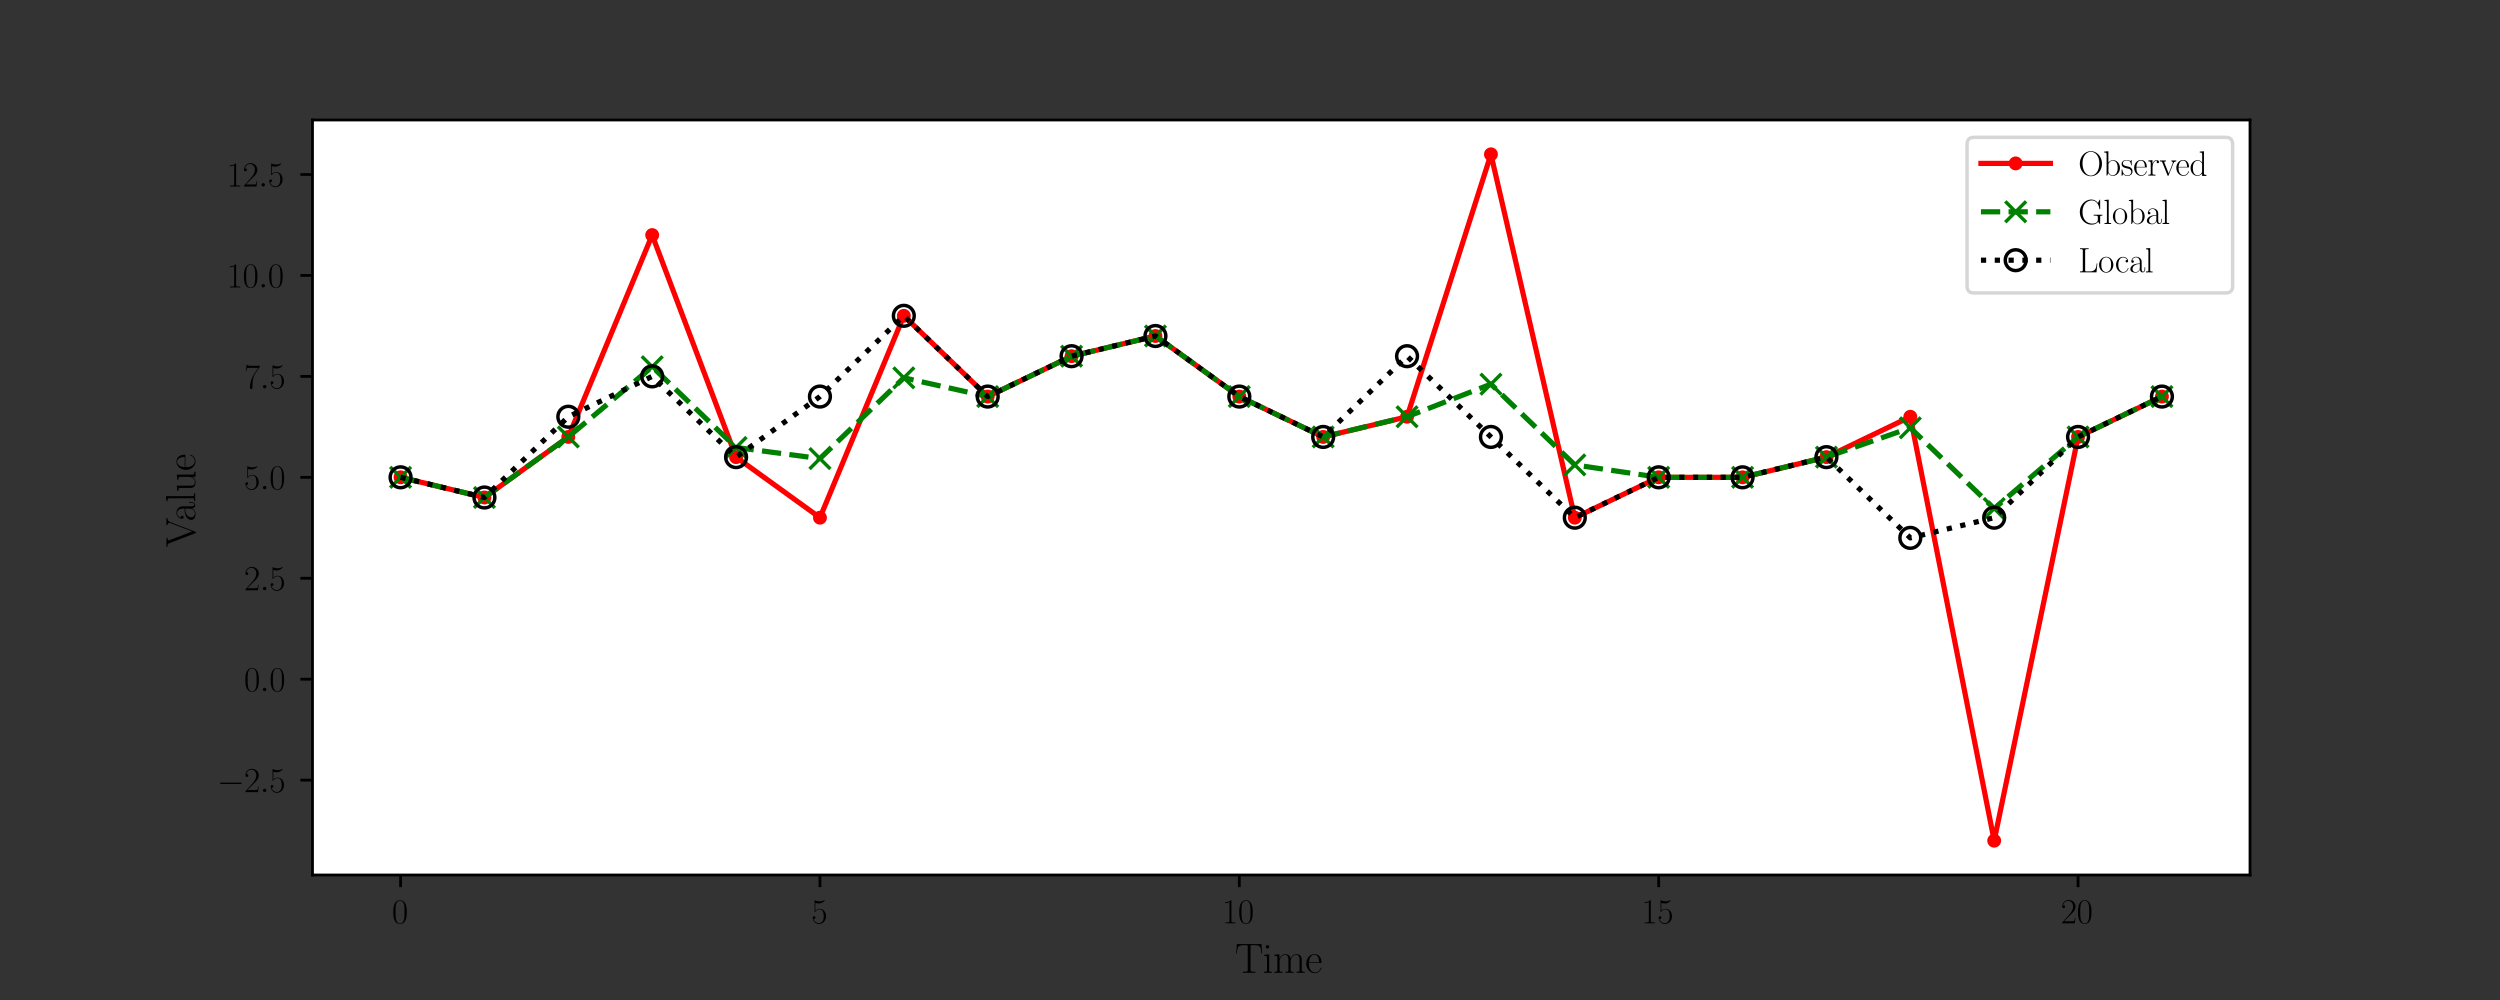 <?xml version="1.0" encoding="utf-8" standalone="no"?>
<!DOCTYPE svg PUBLIC "-//W3C//DTD SVG 1.1//EN"
  "http://www.w3.org/Graphics/SVG/1.1/DTD/svg11.dtd">
<svg height="288pt" version="1.1" viewBox="0 0 720 288" width="720pt" xmlns="http://www.w3.org/2000/svg" xmlns:xlink="http://www.w3.org/1999/xlink">
 <rect x="0" y="0" width="720" height="288" fill="#333333" stroke="none"/>
 <defs>
  <style type="text/css">*{stroke-linecap:butt;stroke-linejoin:round;}</style>
 </defs>
 <g id="figure_1">
  <g id="patch_1">
   <path d="M 0 288 
L 720 288 
L 720 0 
L 0 0 
z
" style="fill:none;"/>
  </g>
  <g id="axes_1">
   <g id="patch_2">
    <path d="M 90 252 
L 648 252 
L 648 34.56 
L 90 34.56 
z
" style="fill:#ffffff;"/>
   </g>
   <g id="matplotlib.axis_1">
    <g id="xtick_1">
     <g id="line2d_1">
      <defs>
       <path d="M 0 0 
L 0 3.5 
" id="m90755e7027" style="stroke:#000000;stroke-width:0.8;"/>
      </defs>
      <g>
       <use style="stroke:#000000;stroke-width:0.8;" x="115.364" xlink:href="#m90755e7027" y="252"/>
      </g>
     </g>
     <g id="text_1">
      <!-- $\mathdefault{0}$ -->
      <g transform="translate(112.873 265.918)scale(0.1 -0.1)">
       <defs>
        <path d="M 2688 2025 
C 2688 2416 2682 3080 2413 3591 
C 2176 4039 1798 4198 1466 4198 
C 1158 4198 768 4058 525 3597 
C 269 3118 243 2524 243 2025 
C 243 1661 250 1106 448 619 
C 723 -39 1216 -128 1466 -128 
C 1760 -128 2208 -7 2470 600 
C 2662 1042 2688 1559 2688 2025 
z
M 1466 -26 
C 1056 -26 813 325 723 812 
C 653 1188 653 1738 653 2096 
C 653 2588 653 2997 736 3387 
C 858 3929 1216 4096 1466 4096 
C 1728 4096 2067 3923 2189 3400 
C 2272 3036 2278 2607 2278 2096 
C 2278 1680 2278 1169 2202 792 
C 2067 95 1690 -26 1466 -26 
z
" id="CMR17-30" transform="scale(0.016)"/>
       </defs>
       <use transform="scale(0.996)" xlink:href="#CMR17-30"/>
      </g>
     </g>
    </g>
    <g id="xtick_2">
     <g id="line2d_2">
      <g>
       <use style="stroke:#000000;stroke-width:0.8;" x="236.143" xlink:href="#m90755e7027" y="252"/>
      </g>
     </g>
     <g id="text_2">
      <!-- $\mathdefault{5}$ -->
      <g transform="translate(233.652 265.918)scale(0.1 -0.1)">
       <defs>
        <path d="M 730 3692 
C 794 3666 1056 3584 1325 3584 
C 1920 3584 2246 3911 2432 4100 
C 2432 4157 2432 4192 2394 4192 
C 2387 4192 2374 4192 2323 4163 
C 2099 4058 1837 3973 1517 3973 
C 1325 3973 1037 3999 723 4139 
C 653 4171 640 4171 634 4171 
C 602 4171 595 4164 595 4037 
L 595 2203 
C 595 2089 595 2057 659 2057 
C 691 2057 704 2070 736 2114 
C 941 2401 1222 2522 1542 2522 
C 1766 2522 2246 2382 2246 1289 
C 2246 1085 2246 715 2054 421 
C 1894 159 1645 25 1370 25 
C 947 25 518 320 403 814 
C 429 807 480 795 506 795 
C 589 795 749 840 749 1038 
C 749 1210 627 1280 506 1280 
C 358 1280 262 1190 262 1011 
C 262 454 704 -128 1382 -128 
C 2042 -128 2669 440 2669 1264 
C 2669 2030 2170 2624 1549 2624 
C 1222 2624 947 2503 730 2274 
L 730 3692 
z
" id="CMR17-35" transform="scale(0.016)"/>
       </defs>
       <use transform="scale(0.996)" xlink:href="#CMR17-35"/>
      </g>
     </g>
    </g>
    <g id="xtick_3">
     <g id="line2d_3">
      <g>
       <use style="stroke:#000000;stroke-width:0.8;" x="356.922" xlink:href="#m90755e7027" y="252"/>
      </g>
     </g>
     <g id="text_3">
      <!-- $\mathdefault{10}$ -->
      <g transform="translate(351.941 265.918)scale(0.1 -0.1)">
       <defs>
        <path d="M 1702 4058 
C 1702 4192 1696 4192 1606 4192 
C 1357 3916 979 3827 621 3827 
C 602 3827 570 3827 563 3808 
C 557 3795 557 3782 557 3648 
C 755 3648 1088 3686 1344 3839 
L 1344 461 
C 1344 236 1331 160 781 160 
L 589 160 
L 589 0 
C 896 0 1216 0 1523 0 
C 1830 0 2150 0 2458 0 
L 2458 160 
L 2266 160 
C 1715 160 1702 230 1702 458 
L 1702 4058 
z
" id="CMR17-31" transform="scale(0.016)"/>
       </defs>
       <use transform="scale(0.996)" xlink:href="#CMR17-31"/>
       <use transform="translate(45.69 0)scale(0.996)" xlink:href="#CMR17-30"/>
      </g>
     </g>
    </g>
    <g id="xtick_4">
     <g id="line2d_4">
      <g>
       <use style="stroke:#000000;stroke-width:0.8;" x="477.701" xlink:href="#m90755e7027" y="252"/>
      </g>
     </g>
     <g id="text_4">
      <!-- $\mathdefault{15}$ -->
      <g transform="translate(472.72 265.918)scale(0.1 -0.1)">
       <use transform="scale(0.996)" xlink:href="#CMR17-31"/>
       <use transform="translate(45.69 0)scale(0.996)" xlink:href="#CMR17-35"/>
      </g>
     </g>
    </g>
    <g id="xtick_5">
     <g id="line2d_5">
      <g>
       <use style="stroke:#000000;stroke-width:0.8;" x="598.481" xlink:href="#m90755e7027" y="252"/>
      </g>
     </g>
     <g id="text_5">
      <!-- $\mathdefault{20}$ -->
      <g transform="translate(593.499 265.918)scale(0.1 -0.1)">
       <defs>
        <path d="M 2669 989 
L 2554 989 
C 2490 536 2438 459 2413 420 
C 2381 369 1920 369 1830 369 
L 602 369 
C 832 619 1280 1072 1824 1597 
C 2214 1967 2669 2402 2669 3035 
C 2669 3790 2067 4224 1395 4224 
C 691 4224 262 3604 262 3030 
C 262 2780 448 2748 525 2748 
C 589 2748 781 2787 781 3010 
C 781 3207 614 3264 525 3264 
C 486 3264 448 3258 422 3245 
C 544 3790 915 4058 1306 4058 
C 1862 4058 2227 3617 2227 3035 
C 2227 2479 1901 2000 1536 1584 
L 262 146 
L 262 0 
L 2515 0 
L 2669 989 
z
" id="CMR17-32" transform="scale(0.016)"/>
       </defs>
       <use transform="scale(0.996)" xlink:href="#CMR17-32"/>
       <use transform="translate(45.69 0)scale(0.996)" xlink:href="#CMR17-30"/>
      </g>
     </g>
    </g>
    <g id="text_6">
     <!-- Time -->
     <g transform="translate(355.668 280.158)scale(0.12 -0.12)">
      <defs>
       <path d="M 3981 4326 
L 288 4326 
L 179 2918 
L 294 2918 
C 378 3976 467 4160 1453 4160 
C 1568 4160 1754 4160 1805 4154 
C 1926 4135 1926 4058 1926 3912 
L 1926 459 
C 1926 230 1907 160 1376 160 
L 1197 160 
L 1197 0 
C 1504 0 1824 0 2138 0 
C 2451 0 2771 0 3078 0 
L 3078 160 
L 2899 160 
C 2368 160 2349 230 2349 459 
L 2349 3912 
C 2349 4052 2349 4129 2464 4154 
C 2515 4160 2701 4160 2816 4160 
C 3795 4160 3891 3976 3974 2918 
L 4090 2918 
L 3981 4326 
z
" id="CMR17-54" transform="scale(0.016)"/>
       <path d="M 992 3909 
C 992 4049 877 4170 730 4170 
C 589 4170 467 4056 467 3909 
C 467 3769 582 3648 730 3648 
C 870 3648 992 3763 992 3909 
z
M 243 2706 
L 243 2541 
C 602 2541 653 2502 653 2197 
L 653 427 
C 653 184 627 153 218 153 
L 218 -13 
C 371 0 646 0 806 0 
C 960 0 1222 0 1370 -13 
L 1370 153 
C 992 153 979 191 979 420 
L 979 2776 
L 243 2706 
z
" id="CMR17-69" transform="scale(0.016)"/>
       <path d="M 4326 1933 
C 4326 2252 4269 2790 3507 2790 
C 3072 2790 2771 2496 2656 2151 
L 2650 2151 
C 2573 2676 2195 2790 1837 2790 
C 1331 2790 1069 2400 973 2144 
L 966 2144 
L 966 2790 
L 211 2720 
L 211 2554 
C 589 2554 646 2515 646 2208 
L 646 428 
C 646 184 621 153 211 153 
L 211 -13 
C 365 0 646 0 813 0 
C 979 0 1267 0 1421 -13 
L 1421 153 
C 1011 153 986 178 986 428 
L 986 1658 
C 986 2247 1344 2688 1792 2688 
C 2266 2688 2317 2266 2317 1958 
L 2317 428 
C 2317 184 2291 153 1882 153 
L 1882 -13 
C 2035 0 2317 0 2483 0 
C 2650 0 2938 0 3091 -13 
L 3091 153 
C 2682 153 2656 178 2656 428 
L 2656 1658 
C 2656 2247 3014 2688 3462 2688 
C 3936 2688 3987 2266 3987 1958 
L 3987 428 
C 3987 184 3962 153 3552 153 
L 3552 -13 
C 3706 0 3987 0 4154 0 
C 4320 0 4608 0 4762 -13 
L 4762 153 
C 4352 153 4326 178 4326 428 
L 4326 1933 
z
" id="CMR17-6d" transform="scale(0.016)"/>
       <path d="M 2438 1472 
C 2464 1498 2464 1511 2464 1576 
C 2464 2238 2118 2816 1389 2816 
C 710 2816 173 2169 173 1383 
C 173 551 781 -64 1459 -64 
C 2176 -64 2458 607 2458 740 
C 2458 784 2419 784 2406 784 
C 2362 784 2355 771 2330 696 
C 2189 265 1837 51 1504 51 
C 1229 51 954 203 781 480 
C 582 803 582 1176 582 1472 
L 2438 1472 
z
M 589 1568 
C 634 2505 1126 2714 1382 2714 
C 1818 2714 2112 2297 2118 1568 
L 589 1568 
z
" id="CMR17-65" transform="scale(0.016)"/>
      </defs>
      <use transform="scale(0.996)" xlink:href="#CMR17-54"/>
      <use transform="translate(66.51 0)scale(0.996)" xlink:href="#CMR17-69"/>
      <use transform="translate(91.381 0)scale(0.996)" xlink:href="#CMR17-6d"/>
      <use transform="translate(168.301 0)scale(0.996)" xlink:href="#CMR17-65"/>
     </g>
    </g>
   </g>
   <g id="matplotlib.axis_2">
    <g id="ytick_1">
     <g id="line2d_6">
      <defs>
       <path d="M 0 0 
L -3.5 0 
" id="md77230c8bf" style="stroke:#000000;stroke-width:0.8;"/>
      </defs>
      <g>
       <use style="stroke:#000000;stroke-width:0.8;" x="90" xlink:href="#md77230c8bf" y="224.675"/>
      </g>
     </g>
     <g id="text_7">
      <!-- $\mathdefault{−2.5}$ -->
      <g transform="translate(62.521 228.134)scale(0.1 -0.1)">
       <defs>
        <path d="M 4218 1472 
C 4326 1472 4442 1472 4442 1600 
C 4442 1728 4326 1728 4218 1728 
L 755 1728 
C 646 1728 531 1728 531 1600 
C 531 1472 646 1472 755 1472 
L 4218 1472 
z
" id="CMSY10-0" transform="scale(0.016)"/>
        <path d="M 1178 307 
C 1178 492 1024 619 870 619 
C 685 619 557 466 557 313 
C 557 128 710 0 864 0 
C 1050 0 1178 153 1178 307 
z
" id="CMMI12-3a" transform="scale(0.016)"/>
       </defs>
       <use transform="scale(0.996)" xlink:href="#CMSY10-0"/>
       <use transform="translate(77.487 0)scale(0.996)" xlink:href="#CMR17-32"/>
       <use transform="translate(123.178 0)scale(0.996)" xlink:href="#CMMI12-3a"/>
       <use transform="translate(150.275 0)scale(0.996)" xlink:href="#CMR17-35"/>
      </g>
     </g>
    </g>
    <g id="ytick_2">
     <g id="line2d_7">
      <g>
       <use style="stroke:#000000;stroke-width:0.8;" x="90" xlink:href="#md77230c8bf" y="195.605"/>
      </g>
     </g>
     <g id="text_8">
      <!-- $\mathdefault{0.0}$ -->
      <g transform="translate(70.27 199.064)scale(0.1 -0.1)">
       <use transform="scale(0.996)" xlink:href="#CMR17-30"/>
       <use transform="translate(45.69 0)scale(0.996)" xlink:href="#CMMI12-3a"/>
       <use transform="translate(72.788 0)scale(0.996)" xlink:href="#CMR17-30"/>
      </g>
     </g>
    </g>
    <g id="ytick_3">
     <g id="line2d_8">
      <g>
       <use style="stroke:#000000;stroke-width:0.8;" x="90" xlink:href="#md77230c8bf" y="166.536"/>
      </g>
     </g>
     <g id="text_9">
      <!-- $\mathdefault{2.5}$ -->
      <g transform="translate(70.27 169.995)scale(0.1 -0.1)">
       <use transform="scale(0.996)" xlink:href="#CMR17-32"/>
       <use transform="translate(45.69 0)scale(0.996)" xlink:href="#CMMI12-3a"/>
       <use transform="translate(72.788 0)scale(0.996)" xlink:href="#CMR17-35"/>
      </g>
     </g>
    </g>
    <g id="ytick_4">
     <g id="line2d_9">
      <g>
       <use style="stroke:#000000;stroke-width:0.8;" x="90" xlink:href="#md77230c8bf" y="137.466"/>
      </g>
     </g>
     <g id="text_10">
      <!-- $\mathdefault{5.0}$ -->
      <g transform="translate(70.27 140.925)scale(0.1 -0.1)">
       <use transform="scale(0.996)" xlink:href="#CMR17-35"/>
       <use transform="translate(45.69 0)scale(0.996)" xlink:href="#CMMI12-3a"/>
       <use transform="translate(72.788 0)scale(0.996)" xlink:href="#CMR17-30"/>
      </g>
     </g>
    </g>
    <g id="ytick_5">
     <g id="line2d_10">
      <g>
       <use style="stroke:#000000;stroke-width:0.8;" x="90" xlink:href="#md77230c8bf" y="108.397"/>
      </g>
     </g>
     <g id="text_11">
      <!-- $\mathdefault{7.5}$ -->
      <g transform="translate(70.27 111.856)scale(0.1 -0.1)">
       <defs>
        <path d="M 2886 3941 
L 2886 4081 
L 1382 4081 
C 634 4081 621 4165 595 4288 
L 480 4288 
L 294 3094 
L 410 3094 
C 429 3215 474 3540 550 3661 
C 589 3712 1062 3712 1171 3712 
L 2579 3712 
L 1869 2661 
C 1395 1954 1069 999 1069 165 
C 1069 89 1069 -128 1299 -128 
C 1530 -128 1530 89 1530 171 
L 1530 465 
C 1530 1508 1709 2196 2003 2636 
L 2886 3941 
z
" id="CMR17-37" transform="scale(0.016)"/>
       </defs>
       <use transform="scale(0.996)" xlink:href="#CMR17-37"/>
       <use transform="translate(45.69 0)scale(0.996)" xlink:href="#CMMI12-3a"/>
       <use transform="translate(72.788 0)scale(0.996)" xlink:href="#CMR17-35"/>
      </g>
     </g>
    </g>
    <g id="ytick_6">
     <g id="line2d_11">
      <g>
       <use style="stroke:#000000;stroke-width:0.8;" x="90" xlink:href="#md77230c8bf" y="79.327"/>
      </g>
     </g>
     <g id="text_12">
      <!-- $\mathdefault{10.0}$ -->
      <g transform="translate(65.289 82.786)scale(0.1 -0.1)">
       <use transform="scale(0.996)" xlink:href="#CMR17-31"/>
       <use transform="translate(45.69 0)scale(0.996)" xlink:href="#CMR17-30"/>
       <use transform="translate(91.381 0)scale(0.996)" xlink:href="#CMMI12-3a"/>
       <use transform="translate(118.478 0)scale(0.996)" xlink:href="#CMR17-30"/>
      </g>
     </g>
    </g>
    <g id="ytick_7">
     <g id="line2d_12">
      <g>
       <use style="stroke:#000000;stroke-width:0.8;" x="90" xlink:href="#md77230c8bf" y="50.258"/>
      </g>
     </g>
     <g id="text_13">
      <!-- $\mathdefault{12.5}$ -->
      <g transform="translate(65.289 53.717)scale(0.1 -0.1)">
       <use transform="scale(0.996)" xlink:href="#CMR17-31"/>
       <use transform="translate(45.69 0)scale(0.996)" xlink:href="#CMR17-32"/>
       <use transform="translate(91.381 0)scale(0.996)" xlink:href="#CMMI12-3a"/>
       <use transform="translate(118.478 0)scale(0.996)" xlink:href="#CMR17-35"/>
      </g>
     </g>
    </g>
    <g id="text_14">
     <!-- Value -->
     <g transform="translate(56.197 157.585)rotate(-90)scale(0.12 -0.12)">
      <defs>
       <path d="M 3776 3745 
C 3834 3886 3936 4160 4365 4160 
L 4365 4332 
C 4218 4319 4051 4319 3891 4319 
C 3738 4319 3475 4319 3328 4332 
L 3328 4160 
C 3648 4160 3661 3936 3661 3898 
C 3661 3827 3642 3783 3622 3732 
L 2362 446 
L 1043 3886 
C 1024 3931 1011 3963 1011 3994 
C 1011 4160 1267 4160 1402 4160 
L 1402 4319 
C 1197 4319 896 4319 685 4319 
C 518 4319 218 4319 64 4332 
L 64 4160 
C 435 4160 506 4135 582 3931 
L 2106 -26 
C 2138 -115 2144 -128 2214 -128 
C 2285 -128 2291 -115 2323 -26 
L 3776 3745 
z
" id="CMR17-56" transform="scale(0.016)"/>
       <path d="M 2304 1653 
C 2304 2072 2304 2294 2035 2543 
C 1798 2752 1523 2816 1306 2816 
C 800 2816 435 2407 435 1971 
C 435 1728 627 1728 666 1728 
C 749 1728 896 1778 896 1954 
C 896 2112 774 2181 666 2181 
C 640 2181 608 2174 589 2168 
C 723 2592 1069 2714 1293 2714 
C 1613 2714 1965 2429 1965 1885 
L 1965 1600 
C 1587 1600 1133 1549 774 1357 
C 371 1133 256 813 256 570 
C 256 77 832 -64 1171 -64 
C 1523 -64 1850 139 1990 511 
C 2003 233 2182 -18 2464 -18 
C 2598 -18 2938 70 2938 567 
L 2938 920 
L 2822 920 
L 2822 562 
C 2822 178 2650 128 2566 128 
C 2304 128 2304 458 2304 738 
L 2304 1653 
z
M 1965 870 
C 1965 317 1568 38 1216 38 
C 896 38 646 275 646 570 
C 646 761 730 1100 1101 1305 
C 1408 1478 1760 1504 1965 1504 
L 1965 870 
z
" id="CMR17-61" transform="scale(0.016)"/>
       <path d="M 979 4396 
L 218 4326 
L 218 4160 
C 595 4160 653 4122 653 3817 
L 653 426 
C 653 184 627 153 218 153 
L 218 -13 
C 371 0 653 0 813 0 
C 979 0 1261 0 1414 -13 
L 1414 153 
C 1005 153 979 178 979 426 
L 979 4396 
z
" id="CMR17-6c" transform="scale(0.016)"/>
       <path d="M 1882 2693 
L 1882 2528 
C 2259 2528 2317 2489 2317 2186 
L 2317 1032 
C 2317 500 2029 38 1555 38 
C 1030 38 986 348 986 678 
L 986 2763 
L 211 2693 
L 211 2528 
C 467 2528 640 2528 646 2274 
L 646 1058 
C 646 633 646 361 813 183 
C 896 101 1056 -64 1517 -64 
C 2061 -64 2272 377 2323 506 
L 2330 506 
L 2330 -63 
L 3091 -63 
L 3091 128 
C 2714 128 2656 166 2656 473 
L 2656 2763 
L 1882 2693 
z
" id="CMR17-75" transform="scale(0.016)"/>
      </defs>
      <use transform="scale(0.996)" xlink:href="#CMR17-56"/>
      <use transform="translate(61.265 0)scale(0.996)" xlink:href="#CMR17-61"/>
      <use transform="translate(106.956 0)scale(0.996)" xlink:href="#CMR17-6c"/>
      <use transform="translate(131.827 0)scale(0.996)" xlink:href="#CMR17-75"/>
      <use transform="translate(182.722 0)scale(0.996)" xlink:href="#CMR17-65"/>
     </g>
    </g>
   </g>
   <g id="line2d_13">
    <path clip-path="url(#p2b60452f67)" d="M 115.364 137.466 
L 139.519 143.28 
L 163.675 125.838 
L 187.831 67.699 
L 211.987 131.652 
L 236.143 149.094 
L 260.299 90.955 
L 284.455 114.21 
L 308.61 102.583 
L 332.766 96.769 
L 356.922 114.21 
L 381.078 125.838 
L 405.234 120.024 
L 429.39 44.444 
L 453.545 149.094 
L 477.701 137.466 
L 501.857 137.466 
L 526.013 131.652 
L 550.169 120.024 
L 574.325 242.116 
L 598.481 125.838 
L 622.636 114.21 
" style="fill:none;stroke:#ff0000;stroke-linecap:square;stroke-width:1.5;"/>
    <defs>
     <path d="M 0 1.5 
C 0.398 1.5 0.779 1.342 1.061 1.061 
C 1.342 0.779 1.5 0.398 1.5 0 
C 1.5 -0.398 1.342 -0.779 1.061 -1.061 
C 0.779 -1.342 0.398 -1.5 0 -1.5 
C -0.398 -1.5 -0.779 -1.342 -1.061 -1.061 
C -1.342 -0.779 -1.5 -0.398 -1.5 0 
C -1.5 0.398 -1.342 0.779 -1.061 1.061 
C -0.779 1.342 -0.398 1.5 0 1.5 
z
" id="m204406f805" style="stroke:#ff0000;"/>
    </defs>
    <g clip-path="url(#p2b60452f67)">
     <use style="fill:#ff0000;stroke:#ff0000;" x="115.364" xlink:href="#m204406f805" y="137.466"/>
     <use style="fill:#ff0000;stroke:#ff0000;" x="139.519" xlink:href="#m204406f805" y="143.28"/>
     <use style="fill:#ff0000;stroke:#ff0000;" x="163.675" xlink:href="#m204406f805" y="125.838"/>
     <use style="fill:#ff0000;stroke:#ff0000;" x="187.831" xlink:href="#m204406f805" y="67.699"/>
     <use style="fill:#ff0000;stroke:#ff0000;" x="211.987" xlink:href="#m204406f805" y="131.652"/>
     <use style="fill:#ff0000;stroke:#ff0000;" x="236.143" xlink:href="#m204406f805" y="149.094"/>
     <use style="fill:#ff0000;stroke:#ff0000;" x="260.299" xlink:href="#m204406f805" y="90.955"/>
     <use style="fill:#ff0000;stroke:#ff0000;" x="284.455" xlink:href="#m204406f805" y="114.21"/>
     <use style="fill:#ff0000;stroke:#ff0000;" x="308.61" xlink:href="#m204406f805" y="102.583"/>
     <use style="fill:#ff0000;stroke:#ff0000;" x="332.766" xlink:href="#m204406f805" y="96.769"/>
     <use style="fill:#ff0000;stroke:#ff0000;" x="356.922" xlink:href="#m204406f805" y="114.21"/>
     <use style="fill:#ff0000;stroke:#ff0000;" x="381.078" xlink:href="#m204406f805" y="125.838"/>
     <use style="fill:#ff0000;stroke:#ff0000;" x="405.234" xlink:href="#m204406f805" y="120.024"/>
     <use style="fill:#ff0000;stroke:#ff0000;" x="429.39" xlink:href="#m204406f805" y="44.444"/>
     <use style="fill:#ff0000;stroke:#ff0000;" x="453.545" xlink:href="#m204406f805" y="149.094"/>
     <use style="fill:#ff0000;stroke:#ff0000;" x="477.701" xlink:href="#m204406f805" y="137.466"/>
     <use style="fill:#ff0000;stroke:#ff0000;" x="501.857" xlink:href="#m204406f805" y="137.466"/>
     <use style="fill:#ff0000;stroke:#ff0000;" x="526.013" xlink:href="#m204406f805" y="131.652"/>
     <use style="fill:#ff0000;stroke:#ff0000;" x="550.169" xlink:href="#m204406f805" y="120.024"/>
     <use style="fill:#ff0000;stroke:#ff0000;" x="574.325" xlink:href="#m204406f805" y="242.116"/>
     <use style="fill:#ff0000;stroke:#ff0000;" x="598.481" xlink:href="#m204406f805" y="125.838"/>
     <use style="fill:#ff0000;stroke:#ff0000;" x="622.636" xlink:href="#m204406f805" y="114.21"/>
    </g>
   </g>
   <g id="line2d_14">
    <path clip-path="url(#p2b60452f67)" d="M 115.364 137.466 
L 139.519 143.28 
L 163.675 125.838 
L 187.831 105.619 
L 211.987 128.874 
L 236.143 132.068 
L 260.299 108.813 
L 284.455 114.21 
L 308.61 102.583 
L 332.766 96.769 
L 356.922 114.21 
L 381.078 125.838 
L 405.234 120.024 
L 429.39 110.636 
L 453.545 133.892 
L 477.701 137.466 
L 501.857 137.466 
L 526.013 131.652 
L 550.169 123.211 
L 574.325 146.466 
L 598.481 125.838 
L 622.636 114.21 
" style="fill:none;stroke:#008000;stroke-dasharray:5.55,2.4;stroke-dashoffset:0;stroke-width:1.5;"/>
    <defs>
     <path d="M -3 3 
L 3 -3 
M -3 -3 
L 3 3 
" id="m6dfd220f26" style="stroke:#008000;"/>
    </defs>
    <g clip-path="url(#p2b60452f67)">
     <use style="fill:#008000;stroke:#008000;" x="115.364" xlink:href="#m6dfd220f26" y="137.466"/>
     <use style="fill:#008000;stroke:#008000;" x="139.519" xlink:href="#m6dfd220f26" y="143.28"/>
     <use style="fill:#008000;stroke:#008000;" x="163.675" xlink:href="#m6dfd220f26" y="125.838"/>
     <use style="fill:#008000;stroke:#008000;" x="187.831" xlink:href="#m6dfd220f26" y="105.619"/>
     <use style="fill:#008000;stroke:#008000;" x="211.987" xlink:href="#m6dfd220f26" y="128.874"/>
     <use style="fill:#008000;stroke:#008000;" x="236.143" xlink:href="#m6dfd220f26" y="132.068"/>
     <use style="fill:#008000;stroke:#008000;" x="260.299" xlink:href="#m6dfd220f26" y="108.813"/>
     <use style="fill:#008000;stroke:#008000;" x="284.455" xlink:href="#m6dfd220f26" y="114.21"/>
     <use style="fill:#008000;stroke:#008000;" x="308.61" xlink:href="#m6dfd220f26" y="102.583"/>
     <use style="fill:#008000;stroke:#008000;" x="332.766" xlink:href="#m6dfd220f26" y="96.769"/>
     <use style="fill:#008000;stroke:#008000;" x="356.922" xlink:href="#m6dfd220f26" y="114.21"/>
     <use style="fill:#008000;stroke:#008000;" x="381.078" xlink:href="#m6dfd220f26" y="125.838"/>
     <use style="fill:#008000;stroke:#008000;" x="405.234" xlink:href="#m6dfd220f26" y="120.024"/>
     <use style="fill:#008000;stroke:#008000;" x="429.39" xlink:href="#m6dfd220f26" y="110.636"/>
     <use style="fill:#008000;stroke:#008000;" x="453.545" xlink:href="#m6dfd220f26" y="133.892"/>
     <use style="fill:#008000;stroke:#008000;" x="477.701" xlink:href="#m6dfd220f26" y="137.466"/>
     <use style="fill:#008000;stroke:#008000;" x="501.857" xlink:href="#m6dfd220f26" y="137.466"/>
     <use style="fill:#008000;stroke:#008000;" x="526.013" xlink:href="#m6dfd220f26" y="131.652"/>
     <use style="fill:#008000;stroke:#008000;" x="550.169" xlink:href="#m6dfd220f26" y="123.211"/>
     <use style="fill:#008000;stroke:#008000;" x="574.325" xlink:href="#m6dfd220f26" y="146.466"/>
     <use style="fill:#008000;stroke:#008000;" x="598.481" xlink:href="#m6dfd220f26" y="125.838"/>
     <use style="fill:#008000;stroke:#008000;" x="622.636" xlink:href="#m6dfd220f26" y="114.21"/>
    </g>
   </g>
   <g id="line2d_15">
    <path clip-path="url(#p2b60452f67)" d="M 115.364 137.466 
L 139.519 143.28 
L 163.675 120.024 
L 187.831 108.397 
L 211.987 131.652 
L 236.143 114.21 
L 260.299 90.955 
L 284.455 114.21 
L 308.61 102.583 
L 332.766 96.769 
L 356.922 114.21 
L 381.078 125.838 
L 405.234 102.583 
L 429.39 125.838 
L 453.545 149.094 
L 477.701 137.466 
L 501.857 137.466 
L 526.013 131.652 
L 550.169 154.908 
L 574.325 149.094 
L 598.481 125.838 
L 622.636 114.21 
" style="fill:none;stroke:#000000;stroke-dasharray:1.5,2.475;stroke-dashoffset:0;stroke-width:1.5;"/>
    <defs>
     <path d="M 0 3 
C 0.796 3 1.559 2.684 2.121 2.121 
C 2.684 1.559 3 0.796 3 0 
C 3 -0.796 2.684 -1.559 2.121 -2.121 
C 1.559 -2.684 0.796 -3 0 -3 
C -0.796 -3 -1.559 -2.684 -2.121 -2.121 
C -2.684 -1.559 -3 -0.796 -3 0 
C -3 0.796 -2.684 1.559 -2.121 2.121 
C -1.559 2.684 -0.796 3 0 3 
z
" id="md356f7acbb" style="stroke:#000000;"/>
    </defs>
    <g clip-path="url(#p2b60452f67)">
     <use style="fill-opacity:0;stroke:#000000;" x="115.364" xlink:href="#md356f7acbb" y="137.466"/>
     <use style="fill-opacity:0;stroke:#000000;" x="139.519" xlink:href="#md356f7acbb" y="143.28"/>
     <use style="fill-opacity:0;stroke:#000000;" x="163.675" xlink:href="#md356f7acbb" y="120.024"/>
     <use style="fill-opacity:0;stroke:#000000;" x="187.831" xlink:href="#md356f7acbb" y="108.397"/>
     <use style="fill-opacity:0;stroke:#000000;" x="211.987" xlink:href="#md356f7acbb" y="131.652"/>
     <use style="fill-opacity:0;stroke:#000000;" x="236.143" xlink:href="#md356f7acbb" y="114.21"/>
     <use style="fill-opacity:0;stroke:#000000;" x="260.299" xlink:href="#md356f7acbb" y="90.955"/>
     <use style="fill-opacity:0;stroke:#000000;" x="284.455" xlink:href="#md356f7acbb" y="114.21"/>
     <use style="fill-opacity:0;stroke:#000000;" x="308.61" xlink:href="#md356f7acbb" y="102.583"/>
     <use style="fill-opacity:0;stroke:#000000;" x="332.766" xlink:href="#md356f7acbb" y="96.769"/>
     <use style="fill-opacity:0;stroke:#000000;" x="356.922" xlink:href="#md356f7acbb" y="114.21"/>
     <use style="fill-opacity:0;stroke:#000000;" x="381.078" xlink:href="#md356f7acbb" y="125.838"/>
     <use style="fill-opacity:0;stroke:#000000;" x="405.234" xlink:href="#md356f7acbb" y="102.583"/>
     <use style="fill-opacity:0;stroke:#000000;" x="429.39" xlink:href="#md356f7acbb" y="125.838"/>
     <use style="fill-opacity:0;stroke:#000000;" x="453.545" xlink:href="#md356f7acbb" y="149.094"/>
     <use style="fill-opacity:0;stroke:#000000;" x="477.701" xlink:href="#md356f7acbb" y="137.466"/>
     <use style="fill-opacity:0;stroke:#000000;" x="501.857" xlink:href="#md356f7acbb" y="137.466"/>
     <use style="fill-opacity:0;stroke:#000000;" x="526.013" xlink:href="#md356f7acbb" y="131.652"/>
     <use style="fill-opacity:0;stroke:#000000;" x="550.169" xlink:href="#md356f7acbb" y="154.908"/>
     <use style="fill-opacity:0;stroke:#000000;" x="574.325" xlink:href="#md356f7acbb" y="149.094"/>
     <use style="fill-opacity:0;stroke:#000000;" x="598.481" xlink:href="#md356f7acbb" y="125.838"/>
     <use style="fill-opacity:0;stroke:#000000;" x="622.636" xlink:href="#md356f7acbb" y="114.21"/>
    </g>
   </g>
   <g id="patch_3">
    <path d="M 90 252 
L 90 34.56 
" style="fill:none;stroke:#000000;stroke-linecap:square;stroke-linejoin:miter;stroke-width:0.8;"/>
   </g>
   <g id="patch_4">
    <path d="M 648 252 
L 648 34.56 
" style="fill:none;stroke:#000000;stroke-linecap:square;stroke-linejoin:miter;stroke-width:0.8;"/>
   </g>
   <g id="patch_5">
    <path d="M 90 252 
L 648 252 
" style="fill:none;stroke:#000000;stroke-linecap:square;stroke-linejoin:miter;stroke-width:0.8;"/>
   </g>
   <g id="patch_6">
    <path d="M 90 34.56 
L 648 34.56 
" style="fill:none;stroke:#000000;stroke-linecap:square;stroke-linejoin:miter;stroke-width:0.8;"/>
   </g>
   <g id="legend_1">
    <g id="patch_7">
     <path d="M 568.513 84.372 
L 641 84.372 
Q 643 84.372 643 82.372 
L 643 41.56 
Q 643 39.56 641 39.56 
L 568.513 39.56 
Q 566.513 39.56 566.513 41.56 
L 566.513 82.372 
Q 566.513 84.372 568.513 84.372 
z
" style="fill:#ffffff;opacity:0.8;stroke:#cccccc;stroke-linejoin:miter;"/>
    </g>
    <g id="line2d_16">
     <path d="M 570.513 47.06 
L 590.513 47.06 
" style="fill:none;stroke:#ff0000;stroke-linecap:square;stroke-width:1.5;"/>
    </g>
    <g id="line2d_17">
     <g>
      <use style="fill:#ff0000;stroke:#ff0000;" x="580.513" xlink:href="#m204406f805" y="47.06"/>
     </g>
    </g>
    <g id="text_15">
     <!-- Observed -->
     <g transform="translate(598.513 50.56)scale(0.1 -0.1)">
      <defs>
       <path d="M 4307 2135 
C 4307 3437 3366 4416 2304 4416 
C 1216 4416 294 3424 294 2135 
C 294 845 1229 -128 2298 -128 
C 3392 -128 4307 864 4307 2135 
z
M 2304 -13 
C 1574 -13 781 711 781 2217 
C 781 3716 1651 4301 2298 4301 
C 2976 4301 3821 3698 3821 2217 
C 3821 686 3008 -13 2304 -13 
z
" id="CMR17-4f" transform="scale(0.016)"/>
       <path d="M 960 4396 
L 198 4326 
L 198 4160 
C 576 4160 634 4122 634 3817 
L 634 -13 
L 749 -13 
L 934 441 
C 1120 141 1395 -64 1766 -64 
C 2406 -64 3053 500 3053 1370 
C 3053 2188 2477 2790 1830 2790 
C 1434 2790 1152 2579 960 2330 
L 960 4396 
z
M 973 2004 
C 973 2118 973 2138 1062 2272 
C 1312 2657 1670 2688 1792 2688 
C 1984 2688 2643 2585 2643 1376 
C 2643 108 1888 38 1734 38 
C 1536 38 1248 114 1043 486 
C 973 608 973 621 973 735 
L 973 2004 
z
" id="CMR17-62" transform="scale(0.016)"/>
       <path d="M 1978 2697 
C 1978 2813 1971 2819 1933 2819 
C 1907 2819 1901 2813 1824 2717 
C 1805 2691 1747 2626 1728 2601 
C 1523 2819 1235 2819 1126 2819 
C 416 2819 160 2447 160 2076 
C 160 1498 813 1365 998 1325 
C 1402 1243 1542 1217 1677 1101 
C 1760 1025 1901 884 1901 654 
C 1901 384 1747 38 1158 38 
C 602 38 403 460 288 1021 
C 269 1110 269 1117 218 1117 
C 166 1117 160 1110 160 983 
L 160 63 
C 160 -51 166 -58 205 -58 
C 237 -58 243 -51 275 0 
C 314 57 410 211 448 276 
C 576 103 800 -64 1158 -64 
C 1792 -64 2131 283 2131 784 
C 2131 1112 1958 1285 1875 1362 
C 1683 1561 1459 1606 1190 1657 
C 838 1735 390 1825 390 2217 
C 390 2383 480 2737 1126 2737 
C 1811 2737 1850 2094 1862 1888 
C 1869 1856 1901 1849 1920 1849 
C 1978 1849 1978 1869 1978 1978 
L 1978 2697 
z
" id="CMR17-73" transform="scale(0.016)"/>
       <path d="M 960 1497 
C 960 2112 1222 2688 1702 2688 
C 1747 2688 1792 2682 1837 2662 
C 1837 2662 1696 2617 1696 2452 
C 1696 2298 1818 2234 1914 2234 
C 1990 2234 2131 2279 2131 2458 
C 2131 2663 1926 2790 1709 2790 
C 1222 2790 1011 2317 947 2093 
L 941 2093 
L 941 2790 
L 198 2720 
L 198 2554 
C 576 2554 634 2515 634 2208 
L 634 428 
C 634 184 608 153 198 153 
L 198 -13 
C 352 0 646 0 813 0 
C 998 0 1325 0 1498 -13 
L 1498 153 
C 1037 153 960 153 960 440 
L 960 1497 
z
" id="CMR17-72" transform="scale(0.016)"/>
       <path d="M 2502 2163 
C 2560 2304 2662 2560 3034 2560 
L 3034 2726 
C 2912 2726 2752 2726 2630 2726 
C 2496 2726 2285 2726 2157 2732 
L 2157 2566 
C 2317 2553 2406 2477 2406 2311 
C 2406 2253 2406 2240 2368 2151 
L 1664 377 
L 902 2286 
C 864 2369 864 2381 864 2407 
C 864 2560 1075 2560 1171 2560 
L 1171 2732 
C 1018 2726 736 2726 576 2726 
C 403 2726 205 2726 64 2732 
L 64 2560 
C 307 2560 442 2560 518 2362 
L 1446 44 
C 1485 -51 1491 -64 1549 -64 
C 1606 -64 1613 -51 1651 44 
L 2502 2163 
z
" id="CMR17-76" transform="scale(0.016)"/>
       <path d="M 1869 4326 
L 1869 4160 
C 2246 4160 2304 4122 2304 3820 
L 2304 2345 
C 2278 2377 2016 2790 1498 2790 
C 845 2790 211 2208 211 1364 
C 211 525 806 -64 1434 -64 
C 1978 -64 2259 337 2291 380 
L 2291 -63 
L 3066 -63 
L 3066 128 
C 2688 128 2630 166 2630 473 
L 2630 4396 
L 1869 4326 
z
M 2291 755 
C 2291 563 2176 390 2029 262 
C 1811 70 1594 38 1472 38 
C 1286 38 621 134 621 1356 
C 621 2612 1363 2688 1530 2688 
C 1824 2688 2061 2522 2208 2291 
C 2291 2157 2291 2138 2291 2023 
L 2291 755 
z
" id="CMR17-64" transform="scale(0.016)"/>
      </defs>
      <use transform="scale(0.996)" xlink:href="#CMR17-4f"/>
      <use transform="translate(71.715 0)scale(0.996)" xlink:href="#CMR17-62"/>
      <use transform="translate(122.61 0)scale(0.996)" xlink:href="#CMR17-73"/>
      <use transform="translate(158.411 0)scale(0.996)" xlink:href="#CMR17-65"/>
      <use transform="translate(198.897 0)scale(0.996)" xlink:href="#CMR17-72"/>
      <use transform="translate(234.178 0)scale(0.996)" xlink:href="#CMR17-76"/>
      <use transform="translate(279.868 0)scale(0.996)" xlink:href="#CMR17-65"/>
      <use transform="translate(320.354 0)scale(0.996)" xlink:href="#CMR17-64"/>
     </g>
    </g>
    <g id="line2d_18">
     <path d="M 570.513 60.997 
L 590.513 60.997 
" style="fill:none;stroke:#008000;stroke-dasharray:5.55,2.4;stroke-dashoffset:0;stroke-width:1.5;"/>
    </g>
    <g id="line2d_19">
     <g>
      <use style="fill:#008000;stroke:#008000;" x="580.513" xlink:href="#m6dfd220f26" y="60.997"/>
     </g>
    </g>
    <g id="text_16">
     <!-- Global -->
     <g transform="translate(598.513 64.497)scale(0.1 -0.1)">
      <defs>
       <path d="M 3974 1233 
C 3974 1473 3994 1505 4390 1505 
L 4390 1670 
C 4237 1664 3891 1664 3718 1664 
C 3539 1664 3040 1664 2797 1664 
L 2797 1505 
L 2989 1505 
C 3539 1505 3552 1434 3552 1201 
L 3552 774 
C 3552 63 2720 63 2522 63 
C 1862 63 781 511 781 2160 
C 781 3808 1843 4250 2464 4250 
C 3187 4250 3712 3626 3834 2741 
C 3846 2664 3846 2651 3904 2651 
C 3974 2651 3974 2664 3974 2779 
L 3974 4288 
C 3974 4402 3968 4409 3930 4409 
C 3904 4409 3898 4402 3853 4326 
L 3571 3791 
C 3258 4187 2874 4416 2381 4416 
C 1286 4416 294 3456 294 2148 
C 294 845 1267 -128 2394 -128 
C 2912 -128 3418 56 3616 417 
C 3725 158 3904 -20 3936 -20 
C 3968 -20 3974 -13 3974 100 
L 3974 1233 
z
" id="CMR17-47" transform="scale(0.016)"/>
       <path d="M 2758 1356 
C 2758 2176 2163 2816 1466 2816 
C 768 2816 173 2176 173 1356 
C 173 551 768 -64 1466 -64 
C 2163 -64 2758 551 2758 1356 
z
M 1466 51 
C 1165 51 909 230 762 480 
C 602 767 582 1126 582 1408 
C 582 1677 595 2010 762 2298 
C 890 2509 1139 2714 1466 2714 
C 1754 2714 1997 2554 2150 2330 
C 2349 2029 2349 1607 2349 1408 
C 2349 1158 2336 775 2163 467 
C 1984 173 1709 51 1466 51 
z
" id="CMR17-6f" transform="scale(0.016)"/>
      </defs>
      <use transform="scale(0.996)" xlink:href="#CMR17-47"/>
      <use transform="translate(72.355 0)scale(0.996)" xlink:href="#CMR17-6c"/>
      <use transform="translate(97.226 0)scale(0.996)" xlink:href="#CMR17-6f"/>
      <use transform="translate(142.917 0)scale(0.996)" xlink:href="#CMR17-62"/>
      <use transform="translate(193.812 0)scale(0.996)" xlink:href="#CMR17-61"/>
      <use transform="translate(239.503 0)scale(0.996)" xlink:href="#CMR17-6c"/>
     </g>
    </g>
    <g id="line2d_20">
     <path d="M 570.513 74.934 
L 590.513 74.934 
" style="fill:none;stroke:#000000;stroke-dasharray:1.5,2.475;stroke-dashoffset:0;stroke-width:1.5;"/>
    </g>
    <g id="line2d_21">
     <g>
      <use style="fill-opacity:0;stroke:#000000;" x="580.513" xlink:href="#md356f7acbb" y="74.934"/>
     </g>
    </g>
    <g id="text_17">
     <!-- Local -->
     <g transform="translate(598.513 78.434)scale(0.1 -0.1)">
      <defs>
       <path d="M 3469 1615 
L 3354 1615 
C 3302 983 3219 166 2125 166 
L 1530 166 
C 1274 166 1261 197 1261 414 
L 1261 3898 
C 1261 4129 1274 4192 1760 4192 
L 1901 4192 
L 1901 4352 
C 1638 4352 1331 4352 1069 4352 
C 870 4352 512 4352 326 4352 
L 326 4192 
C 768 4192 838 4192 838 3905 
L 838 452 
C 838 166 768 166 326 166 
L 326 0 
L 3315 0 
L 3469 1615 
z
" id="CMR17-4c" transform="scale(0.016)"/>
       <path d="M 2234 2240 
C 2112 2240 1933 2240 1933 2017 
C 1933 1838 2080 1787 2163 1787 
C 2208 1787 2394 1807 2394 2024 
C 2394 2467 1958 2803 1466 2803 
C 787 2803 211 2178 211 1363 
C 211 516 813 -64 1466 -64 
C 2259 -64 2458 677 2458 748 
C 2458 774 2451 793 2406 793 
C 2362 793 2355 787 2330 703 
C 2163 180 1798 51 1523 51 
C 1114 51 621 427 621 1369 
C 621 2338 1094 2688 1472 2688 
C 1722 2688 2093 2573 2234 2240 
z
" id="CMR17-63" transform="scale(0.016)"/>
      </defs>
      <use transform="scale(0.996)" xlink:href="#CMR17-4c"/>
      <use transform="translate(57.381 0)scale(0.996)" xlink:href="#CMR17-6f"/>
      <use transform="translate(105.674 0)scale(0.996)" xlink:href="#CMR17-63"/>
      <use transform="translate(146.16 0)scale(0.996)" xlink:href="#CMR17-61"/>
      <use transform="translate(191.85 0)scale(0.996)" xlink:href="#CMR17-6c"/>
     </g>
    </g>
   </g>
  </g>
 </g>
 <defs>
  <clipPath id="p2b60452f67">
   <rect height="217.44" width="558" x="90" y="34.56"/>
  </clipPath>
 </defs>
</svg>
